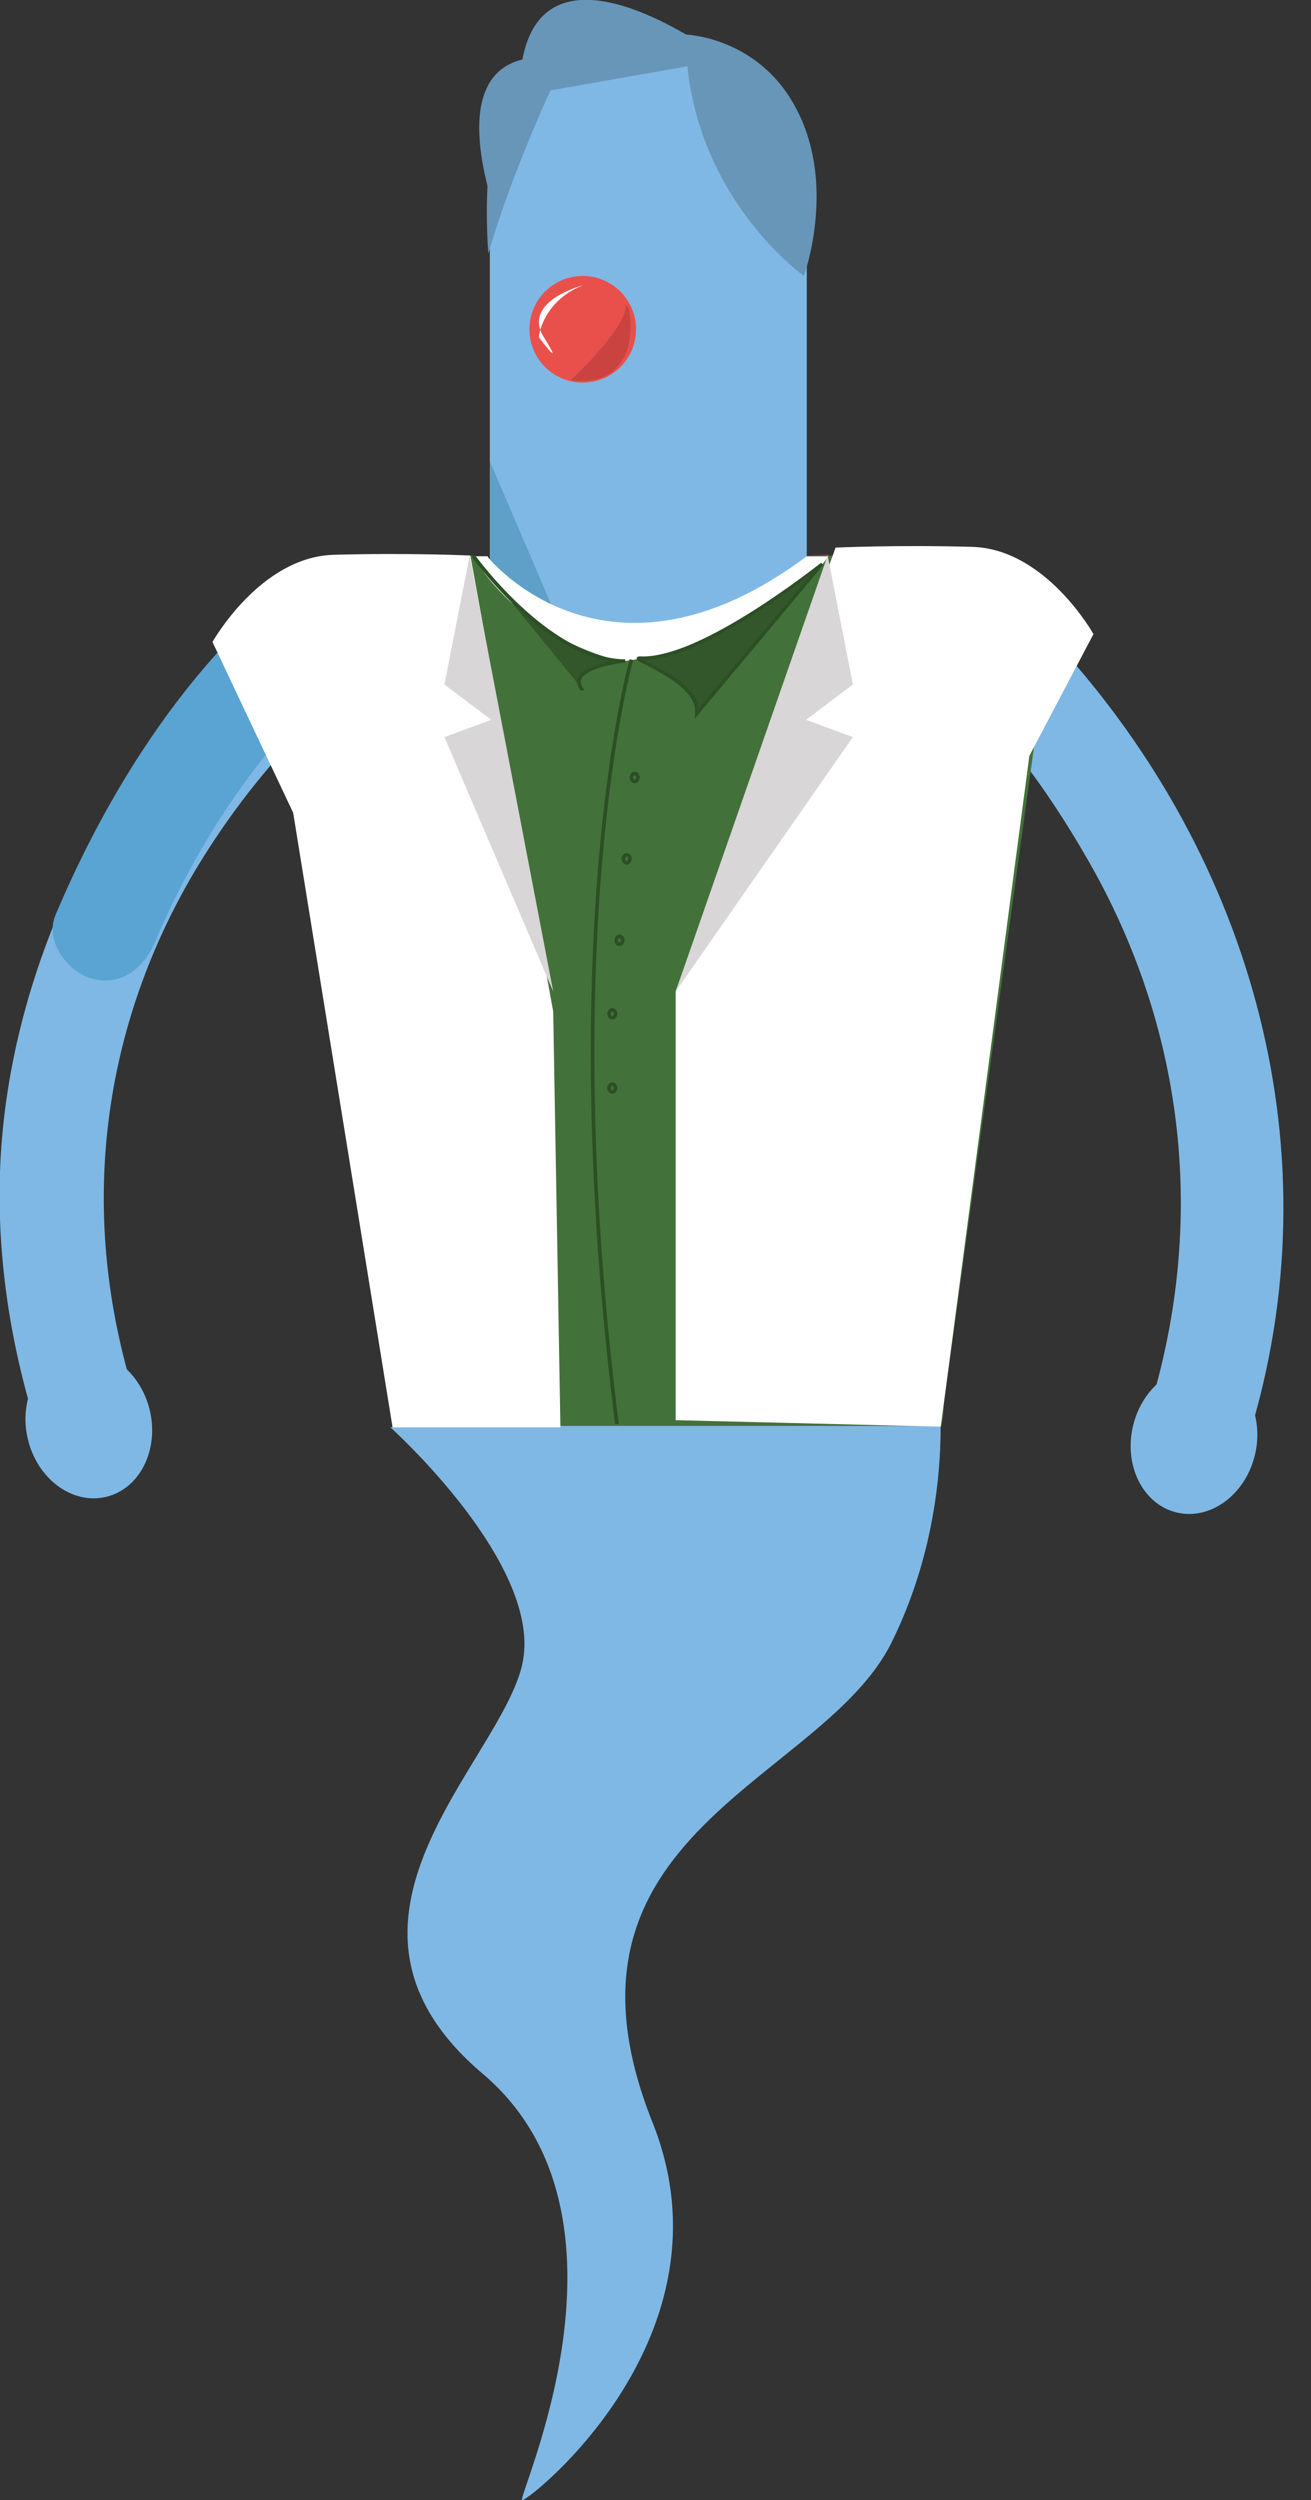 <?xml version="1.0" encoding="utf-8"?>
<!-- Generator: Adobe Illustrator 18.1.0, SVG Export Plug-In . SVG Version: 6.00 Build 0)  -->
<!DOCTYPE svg PUBLIC "-//W3C//DTD SVG 1.1//EN" "http://www.w3.org/Graphics/SVG/1.1/DTD/svg11.dtd">
<svg version="1.1" id="Layer_1" xmlns="http://www.w3.org/2000/svg" xmlns:xlink="http://www.w3.org/1999/xlink" x="0px" y="0px"
	 viewBox="0 0 182 347" enable-background="new 0 0 182 347" xml:space="preserve">
<rect x="0" y="0" width="182" height="347" fill="#333333" stroke="none"/>
<g>
	<path fill="#7FB8E5" d="M128.7,91.7c9.3,7.7,16.4,17.3,22.3,27.6c13.2,22.9,16.4,49.1,9.1,74.5c-2.6,8.9,11.3,12.7,13.8,3.8
		c11.4-39.3-0.7-80-28.3-109.5c-2.1-2.3-4.3-4.6-6.8-6.5C131.8,75.7,121.6,85.8,128.7,91.7L128.7,91.7z"/>
	
		<ellipse transform="matrix(0.972 0.234 -0.234 0.972 51.278 -33.223)" fill="#7FB8E5" cx="165.9" cy="199.9" rx="8.7" ry="10.3"/>
	<path fill="#7FB8E5" d="M43.5,80.9C20.6,97.9,4.3,125.8,0.7,154c-1.8,14-0.3,28.1,3.6,41.6c2.6,8.8,16.4,5.1,13.8-3.8
		c-7.3-25.1-3.7-50.7,10.1-72.8c4.5-7.2,9.6-13.5,15.6-19.5c1.8-1.8,3.7-3.6,5.6-5.2c1-0.8,3.6-2.8,1.1-1c3.1-2.3,4.6-6.2,2.6-9.8
		C51.5,80.4,46.6,78.6,43.5,80.9L43.5,80.9z"/>
	
		<ellipse transform="matrix(-0.972 0.234 -0.234 -0.972 70.523 386.92)" fill="#7FB8E5" cx="12.3" cy="197.6" rx="8.7" ry="10.3"/>
	<path fill="#E9504C" d="M115,77l-3.1,0.1h3C115,77.1,115,77,115,77z"/>
	<path fill="#5AA4D3" d="M39.5,81.6C25.3,93.4,14.8,110.2,7.7,127c-1.5,3.6,1.6,7.8,5,8.8c4.1,1.2,7.3-1.5,8.8-5
		c6.1-14.5,15.8-28.9,28.1-39.1C56.7,85.8,46.5,75.7,39.5,81.6L39.5,81.6z"/>
	<path fill="#7FB8E5" d="M130,189.6c0,0,3.4,18.8-6.2,38.3s-49.3,26.4-33.2,66.7c11.8,29.6-17.1,52.4-18.1,52.4
		c-1,0,17.9-39.4-5.5-59.2c-25-21.2,2.4-43.1,5.5-56.8c3.1-13.7-18.3-32.9-18.3-32.9L130,189.6z"/>
	<g>
		<rect x="68" y="26" fill="#7FB8E5" width="44" height="68"/>
		<ellipse fill="#7FB8E5" cx="90" cy="26.7" rx="22.2" ry="22.4"/>
		<path fill="#6896B9" d="M111.6,38.3c0,0-16.4-11.6-16.4-33.5c0,0,10.6,0.3,15.7,11C116,26.3,111.6,38.3,111.6,38.3z"/>
		<path fill="#6896B9" d="M76.8,11.7c0,0-5.9,12.6-9,23.5c0,0-1.6-17.5,3.9-24.3L76.8,11.7z"/>
	</g>
	<path fill="#6896B9" d="M100.6,8.3c0,0-28.5-21.7-28.5,5"/>
	<path fill="#6896B9" d="M77.4,8.3c0,0-15.3-4-9.6,18"/>
	<g>
		<circle fill="#E9504C" cx="80.9" cy="45.7" r="7.4"/>
		<path fill="#FDFDFC" d="M80.9,39.6c0,0-8.5,2.2-5.4,7.2c3.1,5-0.7,0-0.7,0S75.2,41.9,80.9,39.6z"/>
		<path fill="#842728" fill-opacity="0.31" d="M86.9,42.6c0.3-2.2,3.5,11.5-7.7,10.2C79.2,52.8,86.4,46.2,86.9,42.6z"/>
	</g>
	<polyline fill="#5FA0C9" points="77,85 68,85 68,64 	"/>
	<path fill="#43713A" d="M133.8,77.1h-18.9c-8.8,12.6-28.7,14.6-28.7,14.6c-13.8-3.4-19.9-13.4-20.6-14.6H48.4
		c-6.4,0-11.6,5.2-11.6,11.6l17.5,106.4c0,0.9,0.1,1.8,0.3,2.8h76.1c0.2-1,0.3-1.9,0.3-2.8l14.6-106.4
		C145.4,82.4,140.2,77.1,133.8,77.1z"/>
	<path fill="#FFFFFF" d="M86.3,91.8c0,0,19.9-2,28.7-14.6h-3c-27.7,20.7-44.2,0.2-44.2,0.2l-0.1-0.2h-2.1
		C66.4,78.4,72.4,88.4,86.3,91.8z"/>
	<path fill="#E9504C" d="M135,77.3c0,0,5.8-1.9,15.9,11.8l-9.9,19.3L135,77.3z"/>
	<path fill="#E9504C" d="M47.3,77.3c0,0-7.7-1.9-17.8,11.8l12,23.6L47.3,77.3z"/>
	<path fill="#FFFFFF" d="M93.8,137.6v59.5l36.8,0.9l12.3-93.1l8.9-16.9c0,0-6.6-11.8-16.8-12.1c-10.4-0.3-19,0.1-19,0.1"/>
	<polyline fill="#D8D6D6" points="114.9,77.1 118.4,95 111.9,99.9 118.4,102.3 93.8,137.6 	"/>
	<path fill="#FFFFFF" d="M76.8,140.4l1,57.7H54.5l-13.8-85.3L29.5,89.1c0,0,6.6-11.8,16.8-12.1c10.4-0.3,19,0.1,19,0.1"/>
	<polyline fill="#D8D6D6" points="65.2,77.1 61.7,95 68.2,99.9 61.7,102.3 76.8,137.6 	"/>
	<path fill="#D8D6D6" d="M97.6,156"/>
	<g>
		<path fill="#34562B" d="M65.7,77.1c0,0,10,14,20.6,14.6c1,0.1,0,0,0,0s-8.1,0.9-5.4,4"/>
		<path fill="#2C4F25" d="M80.7,95.9c-0.6-0.6-0.7-1.3-0.5-1.8c0.5-1.2,2.8-1.9,4.4-2.3c-10-1.8-19-14.4-19.1-14.5l0.4-0.3
			c0.1,0.1,10,13.9,20.4,14.5l0.5,0l0,0.5l-0.5,0c-1.4,0.2-5.1,0.9-5.6,2.3c-0.2,0.4,0,0.9,0.4,1.4L80.7,95.9z"/>
	</g>
	<g>
		<path fill="#34562B" d="M88.8,91.4c-2.1-0.1,8.4,3,7.9,7.7l17.4-20.8C114.1,78.3,97.4,91.8,88.8,91.4z"/>
		<path fill="#2C4F25" d="M96.4,99.8l0.1-0.8c0.3-3.1-4.5-5.5-6.8-6.7c-1.2-0.6-1.4-0.7-1.3-1c0.1-0.2,0.3-0.2,0.4-0.2l0.1,0
			c8.4,0.4,24.9-12.9,25.1-13l0.3,0.3L96.4,99.8z M89.3,91.6c0.2,0.1,0.4,0.2,0.6,0.3c2.3,1.1,6.8,3.4,7.1,6.4l15.5-18.5
			C108,83.2,96.3,91.6,89.3,91.6z"/>
	</g>
	<path fill="#2C4F25" d="M85.4,197.7c-8.6-68.4,1.9-105.8,2-106.2l0.5,0.1c-0.1,0.4-10.6,37.7-2,106L85.4,197.7z"/>
	<path fill="#2C4F25" d="M88.1,108.7c-0.4,0-0.7-0.4-0.7-0.8s0.3-0.8,0.7-0.8s0.7,0.4,0.7,0.8S88.5,108.7,88.1,108.7z M88.1,107.6
		c-0.1,0-0.2,0.1-0.2,0.3s0.1,0.3,0.2,0.3c0.1,0,0.2-0.1,0.2-0.3S88.2,107.6,88.1,107.6z"/>
	<path fill="#2C4F25" d="M85,151.8c-0.4,0-0.7-0.4-0.7-0.8s0.3-0.8,0.7-0.8s0.7,0.4,0.7,0.8S85.4,151.8,85,151.8z M85,150.7
		c-0.1,0-0.2,0.1-0.2,0.3c0,0.2,0.1,0.3,0.2,0.3s0.2-0.1,0.2-0.3C85.2,150.9,85.1,150.7,85,150.7z"/>
	<path fill="#2C4F25" d="M85,141.5c-0.4,0-0.7-0.4-0.7-0.8s0.3-0.8,0.7-0.8s0.7,0.4,0.7,0.8S85.4,141.5,85,141.5z M85,140.4
		c-0.1,0-0.2,0.1-0.2,0.3c0,0.2,0.1,0.3,0.2,0.3s0.2-0.1,0.2-0.3C85.2,140.6,85.1,140.4,85,140.4z"/>
	<path fill="#2C4F25" d="M86,131.3c-0.4,0-0.7-0.4-0.7-0.8s0.3-0.8,0.7-0.8s0.7,0.4,0.7,0.8S86.4,131.3,86,131.3z M86,130.2
		c-0.1,0-0.2,0.1-0.2,0.3c0,0.2,0.1,0.3,0.2,0.3s0.2-0.1,0.2-0.3C86.2,130.3,86.1,130.2,86,130.2z"/>
	<path fill="#2C4F25" d="M87,120c-0.4,0-0.7-0.4-0.7-0.8s0.3-0.8,0.7-0.8s0.7,0.4,0.7,0.8S87.4,120,87,120z M87,118.9
		c-0.1,0-0.2,0.1-0.2,0.3s0.1,0.3,0.2,0.3c0.1,0,0.2-0.1,0.2-0.3S87.2,118.9,87,118.9z"/>
</g>
</svg>
